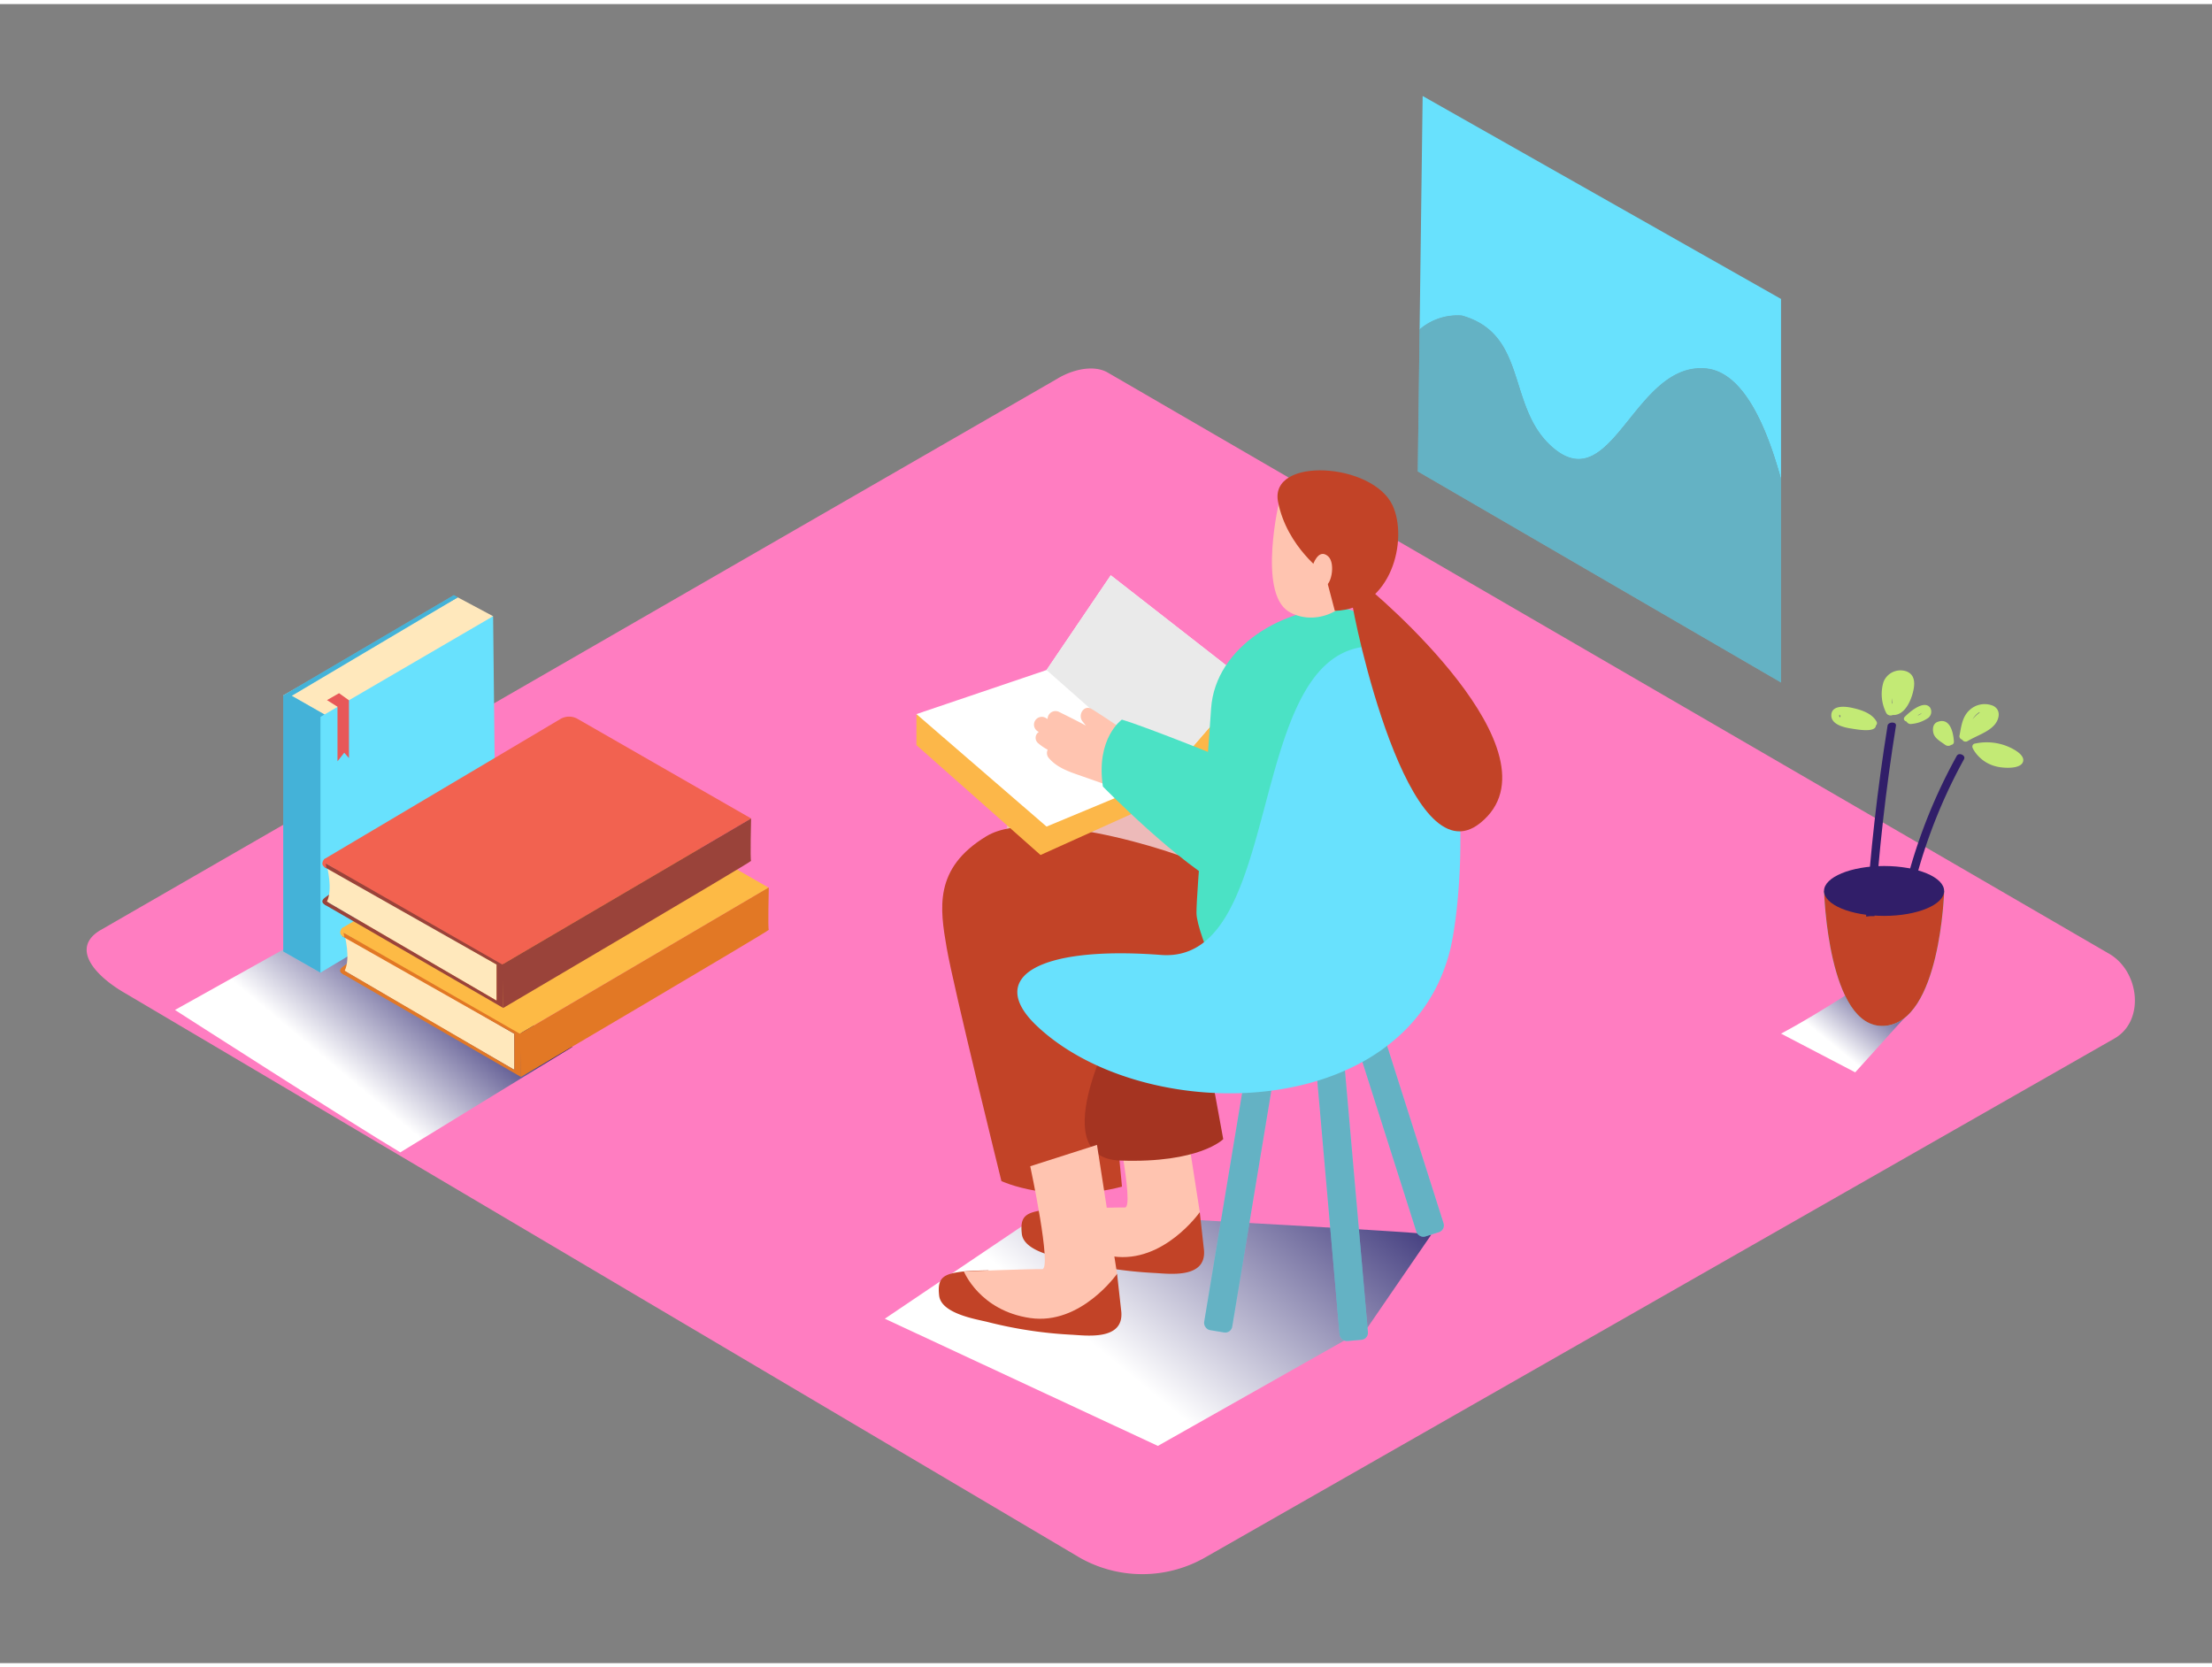 <svg xmlns="http://www.w3.org/2000/svg" xmlns:xlink="http://www.w3.org/1999/xlink" viewBox="0 0 400 300" width="406" height="306" class="illustration styles_illustrationTablet__1DWOa"><rect x="0" y="0" width="400" height="300" fill="#808080" stroke="none"/><defs><linearGradient id="linear-gradient" x1="241.39" y1="192.68" x2="199.32" y2="243.76" gradientUnits="userSpaceOnUse"><stop offset="0" stop-color="#1b1464"></stop><stop offset="1" stop-color="#fff"></stop></linearGradient><linearGradient id="linear-gradient-2" x1="342.38" y1="173.67" x2="330.82" y2="187.71" xlink:href="#linear-gradient"></linearGradient><linearGradient id="linear-gradient-3" x1="80.56" y1="169.72" x2="61.24" y2="192.77" xlink:href="#linear-gradient"></linearGradient></defs><title>PP</title><g style="isolation: isolate;"><g id="Layer_2" data-name="Layer 2"><path d="M195.37,281,22.87,179c-5.49-3.08-10.2-8.15-4.85-11.46L191.15,67.77c2.6-1.61,6.54-2.66,9.18-1.13L381.41,171.73c5.49,3.19,6.48,12.1,1,15.29L218.11,280.79A22.94,22.94,0,0,1,195.37,281Z" fill="#ff7dc1"></path><path d="M264.37,56.36c12.15,3.43,7.95,16.9,16.68,24.07,10.62,8.72,14.63-16,27.67-14.48,6.28.75,10.52,9.61,13.35,20V53.32l-64.81-36.7-.55,42.25A10.48,10.48,0,0,1,264.37,56.36Z" fill="#68e1fd"></path><path d="M322.07,122.68V85.9c-2.83-10.34-7.07-19.2-13.35-20-13-1.55-17,23.2-27.67,14.48-8.73-7.16-4.53-20.64-16.68-24.07a10.48,10.48,0,0,0-7.66,2.51l-.33,25.69Z" fill="#68e1fd"></path><path d="M322.07,122.68V85.9c-2.83-10.34-7.07-19.2-13.35-20-13-1.55-17,23.2-27.67,14.48-8.73-7.16-4.53-20.64-16.68-24.07a10.48,10.48,0,0,0-7.66,2.51l-.33,25.69Z" fill="#606060" opacity="0.36"></path><path d="M189.25,218,160,237.72l49.38,23,37.94-21.44,11.49-16.74C257.69,221.93,190.34,218.71,189.25,218Z" fill="url(#linear-gradient)" style="mix-blend-mode: multiply;"></path><path d="M223.85,151s-16.05-12.89-26.72-14.4-16.22,10-15.47,17.78,26.28,12,26.28,12" fill="#edbab9"></path><path d="M219.14,156.53c-2.08-1.93-31.15-11.87-40.76-6.06s-8.4,13.11-7.19,20.18,9.9,42.19,9.9,42.19,9.16,4.29,21.8,1l-2.69-28.31,36.31-19.83" fill="#c24327"></path><path d="M165.72,128.39V134l22.44,19.87,24.59-11.09S226.8,126.15,226.8,126s-1.09-3.33-1.09-3.33" fill="#fcb749"></path><polygon points="165.72 128.39 189.25 148.73 211.04 139.66 225.71 122.68 200.86 103.29 189.25 120.42 165.72 128.39" fill="#fff"></polygon><polygon points="189.25 120.42 211.04 139.66 225.71 122.68 200.86 103.29 189.25 120.42" fill="#eaeaea"></polygon><rect x="239.79" y="183.08" width="5.14" height="58.67" rx="1.27" ry="1.27" transform="translate(-17.67 22.03) rotate(-5.02)" fill="#68e1fd"></rect><rect x="222.3" y="181.72" width="5.14" height="58.67" rx="1.27" ry="1.27" transform="translate(37.54 -33.93) rotate(9.41)" fill="#68e1fd"></rect><rect x="247.52" y="165.15" width="5.14" height="58.67" rx="1.27" ry="1.27" transform="translate(-47.18 84.95) rotate(-17.64)" fill="#68e1fd"></rect><rect x="239.79" y="183.08" width="5.14" height="58.67" rx="1.27" ry="1.27" transform="translate(-17.67 22.03) rotate(-5.02)" fill="#606060" opacity="0.36"></rect><rect x="222.3" y="181.72" width="5.14" height="58.67" rx="1.27" ry="1.27" transform="translate(37.54 -33.93) rotate(9.41)" fill="#606060" opacity="0.36"></rect><rect x="247.52" y="165.15" width="5.14" height="58.67" rx="1.27" ry="1.27" transform="translate(-47.18 84.95) rotate(-17.64)" fill="#606060" opacity="0.36"></rect><path d="M189.25,218c.84-.1,3.46-.19,4.43-.19,3,2.31,7,3.15,10.4,3.52,4.25.46,9.14-.14,12.87-2.92l.77,6.9c.44,5.3-6.51,4.25-9.12,4.13a77.62,77.62,0,0,1-15.15-2.32c-2-.49-8.3-1.49-8.67-4.74S185.47,218.48,189.25,218Z" fill="#c24327"></path><path d="M201.26,199s4,18.68,2.15,18.61-14.15.41-14.15.41,2.84,7.1,12,8.43,15.7-8,15.7-8l-3.63-23.31" fill="#ffc4b0"></path><path d="M218.48,190.38l2.72,14.87s-4.27,4.39-18.66,3.87,0-26.27,0-26.27" fill="#a53421"></path><path d="M174.3,229.17c.84-.1,3.46-.19,4.43-.19,3,2.31,7,3.15,10.4,3.52,4.25.46,9.14-.14,12.87-2.92l.77,6.9c.44,5.3-6.51,4.25-9.12,4.13a77.62,77.62,0,0,1-15.15-2.32c-2-.49-8.3-1.49-8.67-4.74S170.52,229.6,174.3,229.17Z" fill="#c24327"></path><path d="M186.3,210.15s4,18.68,2.15,18.61-14.15.41-14.15.41,2.84,7.1,12,8.43,15.7-8,15.7-8l-3.63-23.31" fill="#ffc4b0"></path><path d="M251.77,131.26s.57-21.65-9.28-22S219.74,116,219,127.44s-2.64,32.87-2.64,36.89,7.22,18.85,7.22,18.85" fill="#4be2c5"></path><path d="M187.85,131.62l-.17-.1a1.41,1.41,0,0,1,1.42-2.44l.34.2a1.43,1.43,0,0,1,2.1-1.27c1.62.8,3.24,1.61,4.83,2.46l-.61-.75c-.93-1.16.24-3.14,1.71-2.22q2.9,1.82,5.71,3.78a1.49,1.49,0,0,1,.3,2.14l.29.23a1.53,1.53,0,0,1,.41,1.94,1.6,1.6,0,0,1-.15,1.3c.88.65.37,1.95-.57,2.31l-.12.13,1.67.58c1.7.6,1,3.32-.75,2.72l-8.57-3c-2.2-.77-4.44-1.46-6-3.26a1.38,1.38,0,0,1-.23-1.54,9,9,0,0,1-1.73-1.18A1.26,1.26,0,0,1,187.85,131.62Z" fill="#ffc4b0"></path><path d="M222.87,137s-15.4-6.26-20-7.61c0,0-4.75,3.34-3.43,12.1,0,0,13.88,14.19,22.49,18.46" fill="#4be2c5"></path><path d="M234.85,106.17a1.46,1.46,0,0,1,.11-1.87,5.76,5.76,0,0,1,2.41-1.92,2.14,2.14,0,0,1,2.72,1.54c.58,2.21-2.12,4.69-4.26,4a1.44,1.44,0,0,1-1-1.74Z" fill="#ff666d"></path><path d="M260.65,175.79a32.56,32.56,0,0,0,1.54-4.61c3-12,5.06-56.86-15.13-55-22.15,2-14.66,57.46-37.11,55.76s-31.64,4.14-22.46,12.83C205.83,202.12,249.39,202.51,260.65,175.79Z" fill="#68e1fd"></path><path d="M231.38,89.63s-4,16.72,1.64,20.21c4,2.46,10.63.87,12.88-5.67S237.33,85.49,231.38,89.63Z" fill="#ffc4b0"></path><path d="M239.61,103s-6.9-4.78-8.5-13,17.11-7.13,20.72.67c2.82,6.1-.09,18.71-10.45,19.05Z" fill="#c24327"></path><path d="M246.68,105c1.36.94,36.58,30.51,21,43.08-13,10.49-22.93-36.87-23.29-40.54" fill="#c24327"></path><path d="M237.37,101.54s1-3.28,2.8-1.68c1.46,1.31.45,5.78-.81,5.3" fill="#ffc4b0"></path><path d="M337.51,176.88c-5,3.14-10.15,6.47-15.44,9.29l13.41,7,9.59-10.61A28.31,28.31,0,0,1,337.51,176.88Z" fill="url(#linear-gradient-2)" style="mix-blend-mode: multiply;"></path><path d="M351.57,160.37s-.68,23.84-10.86,24.4-10.86-24.4-10.86-24.4" fill="#68e1fd"></path><path d="M351.57,160.37s-.68,23.84-10.86,24.4-10.86-24.4-10.86-24.4" fill="#c24327"></path><ellipse cx="340.7" cy="160.37" rx="10.86" ry="4.51" fill="#311e69"></ellipse><path d="M343.66,163.44a97.41,97.41,0,0,1,10.18-27.49c.39-.71,1.7-.1,1.31.61a96.37,96.37,0,0,0-10,27.2C345,164.53,343.51,164.21,343.66,163.44Z" fill="#311e69"></path><path d="M337.45,165q1.12-17.3,3.88-34.51c.12-.76,1.64-.77,1.52,0q-2.75,17.16-3.87,34.44C338.46,164.9,338,164.92,337.45,165Z" fill="#311e69"></path><path d="M357.2,133.71a9.94,9.94,0,0,1,5.36.34c1.22.43,3.75,1.66,3.25,3s-3.56,1.12-4.78.82a6.56,6.56,0,0,1-4.2-3.12.58.58,0,0,1-.05-.14A.56.56,0,0,1,357.2,133.71Z" fill="#c3ea75"></path><path d="M354.82,133a.71.71,0,0,0,1,.26c1.66-1,3.74-1.59,4.91-3,.82-1,1.16-2.65-.33-3.38a4,4,0,0,0-4.26.8c-1.36,1.26-1.49,3.09-1.81,4.65A.63.63,0,0,0,354.82,133Zm3.14-5,0,.15a5.13,5.13,0,0,0-1.26,1.21A3.45,3.45,0,0,1,358,128Z" fill="#c3ea75"></path><path d="M350.4,129.79c2.45-.88,2.87,2.48,2.93,3.61a.55.55,0,0,1-.5.56.9.9,0,0,1-1.06,0c-.82-.59-1.87-1.15-2.13-2.07C349.45,131.21,349.45,130.13,350.4,129.79Z" fill="#c3ea75"></path><path d="M341.11,128.22a.9.9,0,0,0,1.18.32,1,1,0,0,0,.39,0c1.89-.23,2.85-2.64,3.19-3.9s.71-3.33-1.19-4a3.3,3.3,0,0,0-4.08,1.93A7.53,7.53,0,0,0,341.11,128.22Zm1-1.71a3.18,3.18,0,0,1,0-1,4.69,4.69,0,0,0,.05.66v0C342.21,126.33,342.18,126.42,342.14,126.51Z" fill="#c3ea75"></path><path d="M331.16,128.55c-.07,1.55,1.86,2.18,3.46,2.43,1,.15,4.53.86,4.6-.53a.54.54,0,0,0,.13-.68c-.79-1.48-2.65-2.13-4.48-2.52C333.36,126.92,331.23,126.86,331.16,128.55Zm1.48-.07a2,2,0,0,0,.2.25.6.6,0,0,0-.1.28A.39.39,0,0,1,332.65,128.48Z" fill="#c3ea75"></path><path d="M344.78,129.75a.82.82,0,0,0,.89.42,6.31,6.31,0,0,0,2.88-1,1.41,1.41,0,0,0,.44-2c-1.17-1.41-3.86,1-4.56,1.73C344.1,129.28,344.37,129.63,344.78,129.75Zm2.13-1.15-.13,0,.77-.41h0A1.82,1.82,0,0,1,346.91,128.6Z" fill="#c3ea75"></path><path d="M61.11,165.44,31.64,181.89s32,20.55,40.75,25.75l31.11-19.06" fill="url(#linear-gradient-3)" style="mix-blend-mode: multiply;"></path><polyline points="82.78 107.28 89.17 110.69 71.72 127.12 56.34 131.96 51.22 125.01" fill="#ffe8bc"></polyline><polyline points="58.69 128.46 52.76 125.08 82.78 107.28 82.07 106.88 51.22 125.01 51.22 171.31 57.95 175.14 60.52 172.47" fill="#68e1fd"></polyline><polyline points="58.69 128.46 52.76 125.08 82.78 107.28 82.07 106.88 51.22 125.01 51.22 171.31 57.95 175.14 60.52 172.47" fill="#1371a5" opacity="0.42"></polyline><polygon points="89.17 110.69 57.95 128.89 57.95 175.14 89.66 156.19 89.17 110.69" fill="#68e1fd"></polygon><polygon points="59.13 125.86 61.03 127.06 61.03 136.93 62.25 135.37 63.1 136.34 63.1 125.89 61.31 124.61 59.13 125.86" fill="#e85858"></polygon><path d="M62.32,175.52c-.15,0-1.5-.54-.36-1.41a23.35,23.35,0,0,1,2.36-1.61" fill="#e27825"></path><path d="M62.32,168.37s1.13,4.2,0,6.44l15.43,9.07L93,192.71v-6.52" fill="#ffe8bc"></path><path d="M61.81,167.72q.05.44.11.87L93,186.19v6.52L61.94,174.59c0,.26,0,.52,0,.77L94.2,194v-8.9Z" fill="#e27825"></path><path d="M62,167.84,94,186.19l45-26.41-31.37-18a3.09,3.09,0,0,0-3.12,0L62,167A.46.46,0,0,0,62,167.84Z" fill="#fdba45"></path><path d="M94.2,194s45-26.48,44.82-26.6,0-7.66,0-7.66L94,186.19Z" fill="#e27825"></path><path d="M62,167a1.14,1.14,0,0,0-.47.81c-.05.55.53.81.73.93" fill="#fdba45"></path><path d="M59.11,163c-.15,0-1.5-.54-.36-1.41A23.35,23.35,0,0,1,61.11,160" fill="#9a433a"></path><path d="M59.11,155.87s1.13,4.2,0,6.44l15.43,9.07L89.8,180.2v-6.52" fill="#ffe8bc"></path><path d="M58.6,155.21q.05.44.11.87L89.8,173.68v6.52L58.74,162.09c0,.26,0,.52,0,.77L91,181.53v-8.9Z" fill="#9a433a"></path><path d="M58.78,155.33l32.06,18.35,45-26.41-31.37-18a3.09,3.09,0,0,0-3.12,0L58.77,154.53A.46.46,0,0,0,58.78,155.33Z" fill="#f26250"></path><path d="M91,181.53s45-26.48,44.82-26.6,0-7.66,0-7.66l-45,26.41Z" fill="#9a433a"></path><path d="M58.77,154.53a1.14,1.14,0,0,0-.47.81c-.05.55.53.81.73.93" fill="#f26250"></path></g></g></svg>